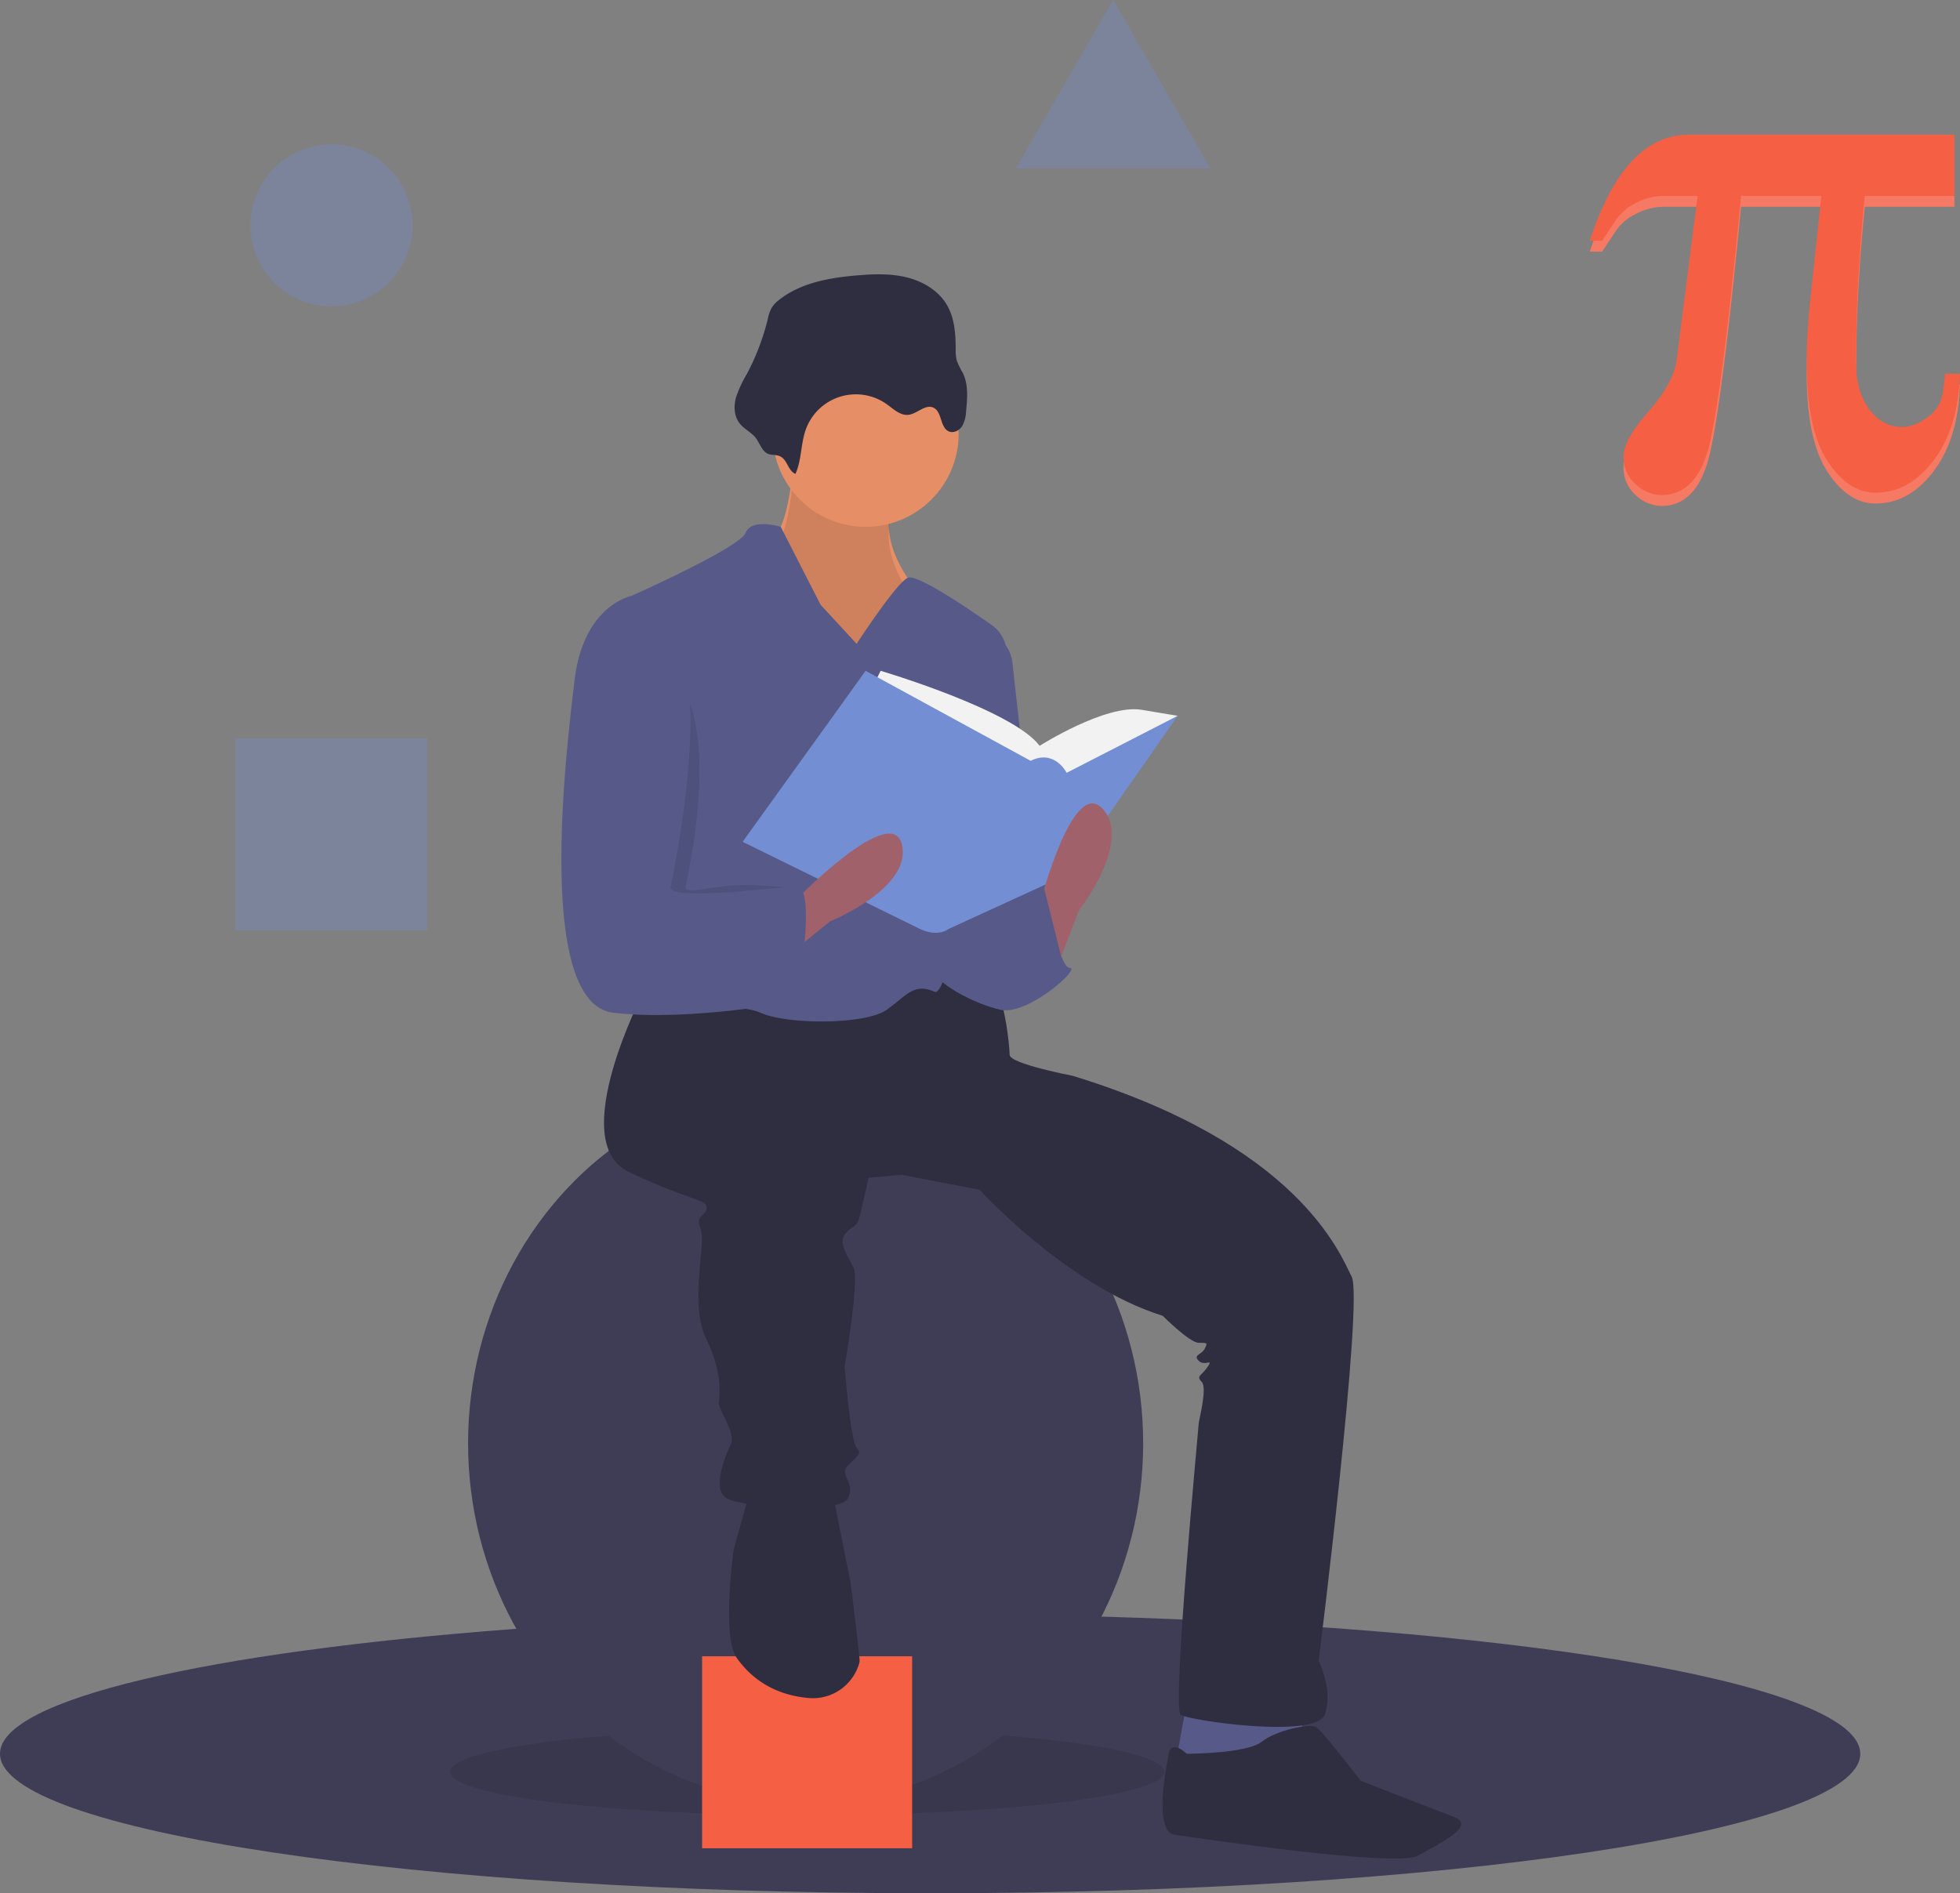 <svg xmlns="http://www.w3.org/2000/svg" width="653.236" height="631.114" viewBox="0 0 653.236 631.114">
  <rect x="0" y="0" width="653.236" height="631.114" fill="#808080" stroke="none"/>
  <g id="edu-hs" transform="translate(-1 -40)">
    <path id="Path_6124" data-name="Path 6124" d="M892.882,744.557c0,25.68-138.79,46.5-310,46.5s-310-20.82-310-46.5c0-18.18,69.57-33.93,170.96-41.57,41.81-3.16,89.05-4.93,139.04-4.93,20.55,0,40.63.3,60.05.87C785.4,703.127,892.882,721.957,892.882,744.557Z" transform="translate(-271.882 -119.943)" fill="#3f3d56"/>
    <ellipse id="Ellipse_125" data-name="Ellipse 125" cx="119" cy="14.5" rx="119" ry="14.5" transform="translate(151 616.114)" opacity="0.1"/>
    <ellipse id="Ellipse_126" data-name="Ellipse 126" cx="112.5" cy="120" rx="112.5" ry="120" transform="translate(157 401.114)" fill="#3f3d56"/>
    <rect id="Rectangle_131" data-name="Rectangle 131" width="70" height="64" transform="translate(235 592.114)" fill="#f55f44"/>
    <path id="Path_6125" data-name="Path 6125" d="M396.5,607.614l-4,22,26,4,17-10-1-16Z" fill="#575a89"/>
    <path id="Path_6126" data-name="Path 6126" d="M538.382,303.557s-2,23-7,24,11,41,11,41h24l19-5-9-22s-12-16-3-29S538.382,303.557,538.382,303.557Z" transform="translate(-272.882 -108.943)" fill="#e68e66"/>
    <path id="Path_6127" data-name="Path 6127" d="M538.382,303.557s-2,23-7,24,11,41,11,41h24l19-5-9-22s-12-16-3-29S538.382,303.557,538.382,303.557Z" transform="translate(-272.882 -104.943)" opacity="0.1"/>
    <path id="Path_6128" data-name="Path 6128" d="M488.382,479.557s-26,50-5,60,26,9,26,12-4,2-2,7-4,25,2,37,4,21,4,21,0,1,2,5,3,7,2,9-7,15-1,18,37,5,40,0-3-8,0-11,5-4,3-6-4-27-4-27,5-29,3-33-5-8-3-11,4-2,5-6,3-13,3-13l11-1,26,5s29,32,61,42c0,0,9,9,12,9s3,0,2,2-4,2-2,4,5-1,3,2-4,3-2,5-1,13-1,14-9,95-6,97,45,8,48,0-2-18-2-18,15-120,11-128-18-44-93-67c0,0-21-4-21-7s-2-22-6-23-27-2-27-2l-29,9-40-7Z" transform="translate(-272.882 -108.943)" fill="#2f2e41"/>
    <path id="Path_6129" data-name="Path 6129" d="M523.382,647.557l-5,18s-4,29,1,36c3.927,5.5,10.94,12.231,23.945,13.412A16.071,16.071,0,0,0,560.1,703.851a5.007,5.007,0,0,0,.277-1.294c0-2-3-26-3-26l-5-25-1-7Z" transform="translate(-272.882 -108.943)" fill="#2f2e41"/>
    <path id="Path_6130" data-name="Path 6130" d="M669.382,733.557s-5-5-6,0-5,26,2,27,74,11,81,7,20-10,12-13-31-12-31-12-13-17-15-18-13,1-18,5S669.382,733.557,669.382,733.557Z" transform="translate(-272.882 -108.943)" fill="#2f2e41"/>
    <circle id="Ellipse_127" data-name="Ellipse 127" cx="31" cy="31" r="31" transform="translate(258.5 153.614)" fill="#e68e66"/>
    <path id="Path_6131" data-name="Path 6131" d="M559.382,363.557l-12-13-13.3-26s-9.7-3-11.7,2-38,21-38,21,9,84,5,92-11,40-5,43,34,0,43,4,35,4,42-1,9-9,16-6c5.959,2.554,19.891-84.761,23.9-110.781a11.844,11.844,0,0,0-4.908-11.51c-8.973-6.294-25.133-17.14-27.994-15.709C572.382,343.557,559.382,363.557,559.382,363.557Z" transform="translate(-272.882 -108.943)" fill="#575a89"/>
    <path id="Path_6132" data-name="Path 6132" d="M602.382,359.557h0a11.86,11.86,0,0,1,8.911,10.2l8.089,72.8s-20,43-30,14S602.382,359.557,602.382,359.557Z" transform="translate(-272.882 -108.943)" fill="#575a89"/>
    <path id="Path_6133" data-name="Path 6133" d="M600.382,449.557l22-6s4,28,8,28-14,16-23,14-22-9-23-14,9-26,9-26Z" transform="translate(-272.882 -108.943)" fill="#575a89"/>
    <path id="Path_6134" data-name="Path 6134" d="M538.98,306.93c2.108-4.648,1.742-10.07,3.485-14.867a17.727,17.727,0,0,1,26.953-8.381c2.242,1.6,4.489,3.844,7.226,3.539,2.947-.329,5.575-3.616,8.284-2.411,3,1.335,2.192,6.717,5.234,7.96,1.6.654,3.494-.353,4.417-1.816a11.225,11.225,0,0,0,1.286-4.976c.42-4.265.8-8.779-1.051-12.645a30.3,30.3,0,0,1-2.028-4.09,13.994,13.994,0,0,1-.386-4.034c-.017-5.013-.383-10.242-2.906-14.574-2.8-4.807-7.974-7.881-13.373-9.222s-11.055-1.136-16.6-.666c-9.163.776-18.719,2.439-25.939,8.135a10.146,10.146,0,0,0-2.493,2.62,13.523,13.523,0,0,0-1.328,3.841,79.449,79.449,0,0,1-6.968,18.277,39.656,39.656,0,0,0-3.6,7.765c-.766,2.754-.714,5.893.889,8.261,1.3,1.927,3.391,2.955,5.029,4.53,1.624,1.561,2.384,4.564,4.182,5.747,1.57,1.032,3.451.3,5.053,1.4C536.41,302.725,536.558,305.8,538.98,306.93Z" transform="translate(-272.882 -108.943)" fill="#2f2e41"/>
    <path id="Path_6135" data-name="Path 6135" d="M564.382,378.557l3-6s44,13,53,25c0,0,22-14,34-12l12,2-37,33-47-4Z" transform="translate(-272.882 -108.943)" fill="#f2f2f2"/>
    <path id="Path_6136" data-name="Path 6136" d="M562.382,372.557l-41,57,59,29s5.516,3,9.758,0l39.242-18,37-53-37,19s-4-8-12-4Z" transform="translate(-272.882 -108.943)" fill="#738ed3"/>
    <path id="Path_6137" data-name="Path 6137" d="M625.382,473.557l8-21s18-23,8-34-21,32-21,32Z" transform="translate(-272.882 -108.943)" fill="#a0616a"/>
    <path id="Path_6138" data-name="Path 6138" d="M533.079,470.206l17.456-14.152s27.11-10.865,23.979-25.4S540.294,447.8,540.294,447.8Z" transform="translate(-272.882 -108.943)" fill="#a0616a"/>
    <path id="Path_6139" data-name="Path 6139" d="M489.882,369.057h-1s-15.5-18.5-18.5,6.5-13,108,13,111,44.5-12.5,44.5-12.5,19-29,12-29c-3.387,0-12.6-1.521-21-1-8.963.556-17.016,3.081-16.5.5C503.382,439.557,517.882,376.057,489.882,369.057Z" transform="translate(-272.882 -108.943)" opacity="0.1"/>
    <path id="Path_6140" data-name="Path 6140" d="M488.382,349.557l-4-2s-16,3-19,28-13,108,13,111,61-4,61-4,7-38,0-38-43,5-42,0S516.382,356.557,488.382,349.557Z" transform="translate(-272.882 -108.943)" fill="#575a89"/>
    <path id="Path_6141" data-name="Path 6141" d="M338,353.114l11.027-16.9,6.973,27.9-18,8Z" fill="#575a89"/>
    <circle id="Ellipse_128" data-name="Ellipse 128" cx="27" cy="27" r="27" transform="translate(84.473 88.114)" fill="#738ed3" opacity="0.328"/>
    <rect id="Rectangle_132" data-name="Rectangle 132" width="64" height="64" transform="translate(79.473 286.114)" fill="#738ed3" opacity="0.328"/>
    <path id="Path_6142" data-name="Path 6142" d="M372,0l16.2,28.057,16.2,28.057H339.6l16.2-28.057Z" transform="translate(0 40)" fill="#738ed3" opacity="0.328"/>
    <path id="Path_6143" data-name="Path 6143" d="M927.118,277.172q-.581,17.955-8.745,28.784t-19.4,10.83q-9.152,0-16.042-10.6t-6.892-32.606q0-4.865.232-9.266t.579-8.34l4.054-38.108H854.145q-6.949,72.278-11.409,86T827.621,317.6a12.78,12.78,0,0,1-8.572-3.591,12.064,12.064,0,0,1-4.054-9.5q0-5.326,8.4-14.884t9.324-17.432l6.95-54.324H828.432a19.911,19.911,0,0,0-9.093,2.259,17.155,17.155,0,0,0-6.544,5.27l-4.981,7.413h-4.054q5.674-17.605,13.958-26.467t19.054-8.861h88.494v20.386H895.381q-1.39,13.9-2.143,27.8t-.753,27.915q0,9.5,4.4,15.405t11,5.907q4.053,0,8.513-3.3a11.97,11.97,0,0,0,5.039-8.629q.348-2.547.521-4t.174-1.8Z" transform="translate(-272.882 -108.943)" fill="#f55f44"/>
    <path id="Path_6144" data-name="Path 6144" d="M927.118,277.172q-.581,17.955-8.745,28.784t-19.4,10.83q-9.152,0-16.042-10.6t-6.892-32.606q0-4.865.232-9.266t.579-8.34l4.054-38.108H854.145q-6.949,72.278-11.409,86T827.621,317.6a12.78,12.78,0,0,1-8.572-3.591,12.064,12.064,0,0,1-4.054-9.5q0-5.326,8.4-14.884t9.324-17.432l6.95-54.324H828.432a19.911,19.911,0,0,0-9.093,2.259,17.155,17.155,0,0,0-6.544,5.27l-4.981,7.413h-4.054q5.674-17.605,13.958-26.467t19.054-8.861h88.494v20.386H895.381q-1.39,13.9-2.143,27.8t-.753,27.915q0,9.5,4.4,15.405t11,5.907q4.053,0,8.513-3.3a11.97,11.97,0,0,0,5.039-8.629q.348-2.547.521-4t.174-1.8Z" transform="translate(-272.882 -108.943)" fill="#f5f5f5" opacity="0.177"/>
    <path id="Path_6145" data-name="Path 6145" d="M927.118,273.553q-.581,17.955-8.745,28.784t-19.4,10.83q-9.152,0-16.042-10.6t-6.892-32.606q0-4.865.232-9.266t.579-8.34l4.054-38.108H854.145q-6.949,72.278-11.409,86t-15.116,13.726a12.78,12.78,0,0,1-8.572-3.591,12.064,12.064,0,0,1-4.054-9.5q0-5.326,8.4-14.884t9.324-17.432l6.95-54.324H828.432a19.911,19.911,0,0,0-9.093,2.259,17.156,17.156,0,0,0-6.545,5.27l-4.981,7.413h-4.054q5.674-17.605,13.958-26.467t19.054-8.861h88.494v20.386H895.381q-1.39,13.9-2.143,27.8t-.753,27.915q0,9.5,4.4,15.405t11,5.907q4.053,0,8.513-3.3a11.97,11.97,0,0,0,5.039-8.629q.348-2.547.521-4t.174-1.8Z" transform="translate(-272.882 -108.943)" fill="#f55f44"/>
  </g>
</svg>
